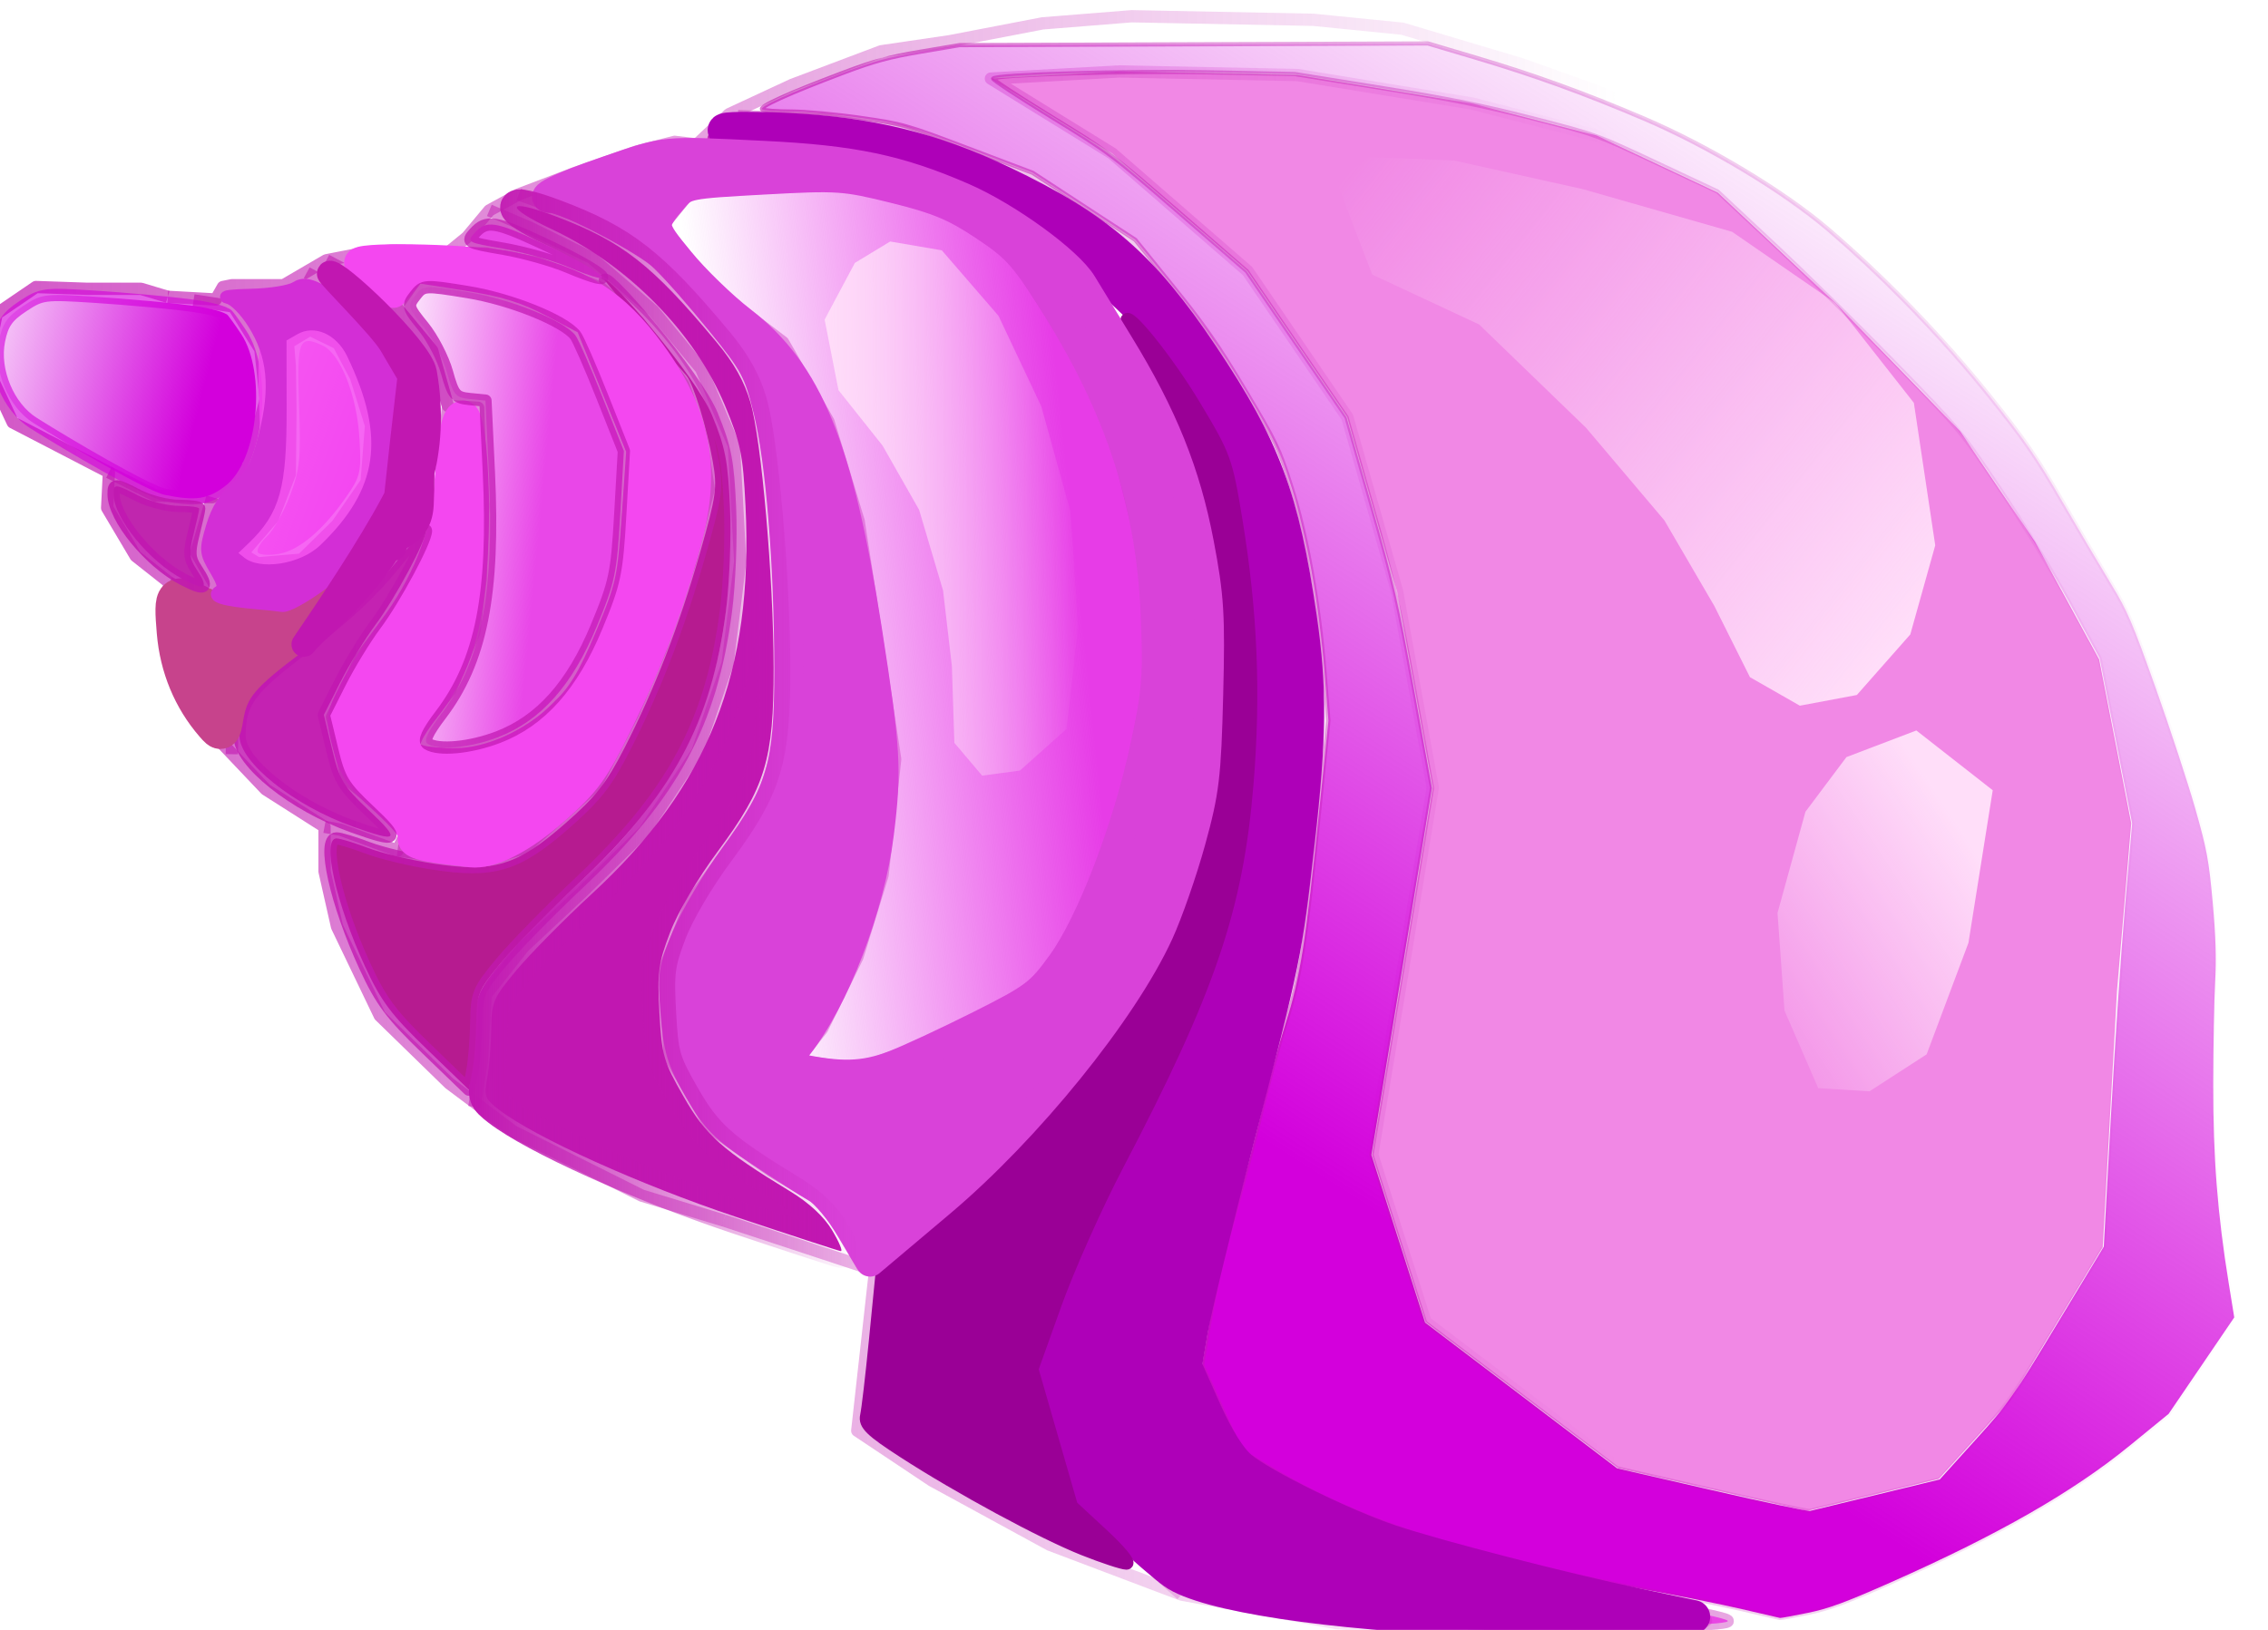 <?xml version="1.0" encoding="UTF-8" standalone="no"?>
<!-- Created with Inkscape (http://www.inkscape.org/) -->

<svg
   xmlns:dc="http://purl.org/dc/elements/1.1/"
   xmlns:cc="http://creativecommons.org/ns#"
   xmlns:rdf="http://www.w3.org/1999/02/22-rdf-syntax-ns#"
   xmlns:svg="http://www.w3.org/2000/svg"
   xmlns="http://www.w3.org/2000/svg"
   xmlns:xlink="http://www.w3.org/1999/xlink"
   xmlns:sodipodi="http://sodipodi.sourceforge.net/DTD/sodipodi-0.dtd"
   xmlns:inkscape="http://www.inkscape.org/namespaces/inkscape"
   version="1.1"
   id="svg3942"
   width="203.148"
   height="146.013"
   viewBox="0 0 203.148 146.013"
   sodipodi:docname="shell.svg"
   inkscape:version="0.92.5 (0.92.5+68)">
  <defs
     id="defs3946">
    <linearGradient
       inkscape:collect="always"
       id="linearGradient4873">
      <stop
         style="stop-color:#c117b1;stop-opacity:1;"
         offset="0"
         id="stop4869" />
      <stop
         style="stop-color:#c117b1;stop-opacity:0;"
         offset="1"
         id="stop4871" />
    </linearGradient>
    <linearGradient
       inkscape:collect="always"
       id="linearGradient8758">
      <stop
         style="stop-color:#e947e8;stop-opacity:1;"
         offset="0"
         id="stop8754" />
      <stop
         style="stop-color:#e947e8;stop-opacity:0;"
         offset="1"
         id="stop8756" />
    </linearGradient>
    <linearGradient
       inkscape:collect="always"
       id="linearGradient8746">
      <stop
         style="stop-color:#f447f0;stop-opacity:1;"
         offset="0"
         id="stop8742" />
      <stop
         style="stop-color:#f447f0;stop-opacity:0;"
         offset="1"
         id="stop8744" />
    </linearGradient>
    <linearGradient
       inkscape:collect="always"
       id="linearGradient8736">
      <stop
         style="stop-color:#d300dc;stop-opacity:1;"
         offset="0"
         id="stop8732" />
      <stop
         style="stop-color:#d300dc;stop-opacity:0;"
         offset="1"
         id="stop8734" />
    </linearGradient>
    <linearGradient
       inkscape:collect="always"
       id="linearGradient8724">
      <stop
         style="stop-color:#c117b1;stop-opacity:1;"
         offset="0"
         id="stop8720" />
      <stop
         style="stop-color:#c117b1;stop-opacity:0;"
         offset="1"
         id="stop8722" />
    </linearGradient>
    <linearGradient
       inkscape:collect="always"
       id="linearGradient8714">
      <stop
         style="stop-color:#d942d9;stop-opacity:1;"
         offset="0"
         id="stop8710" />
      <stop
         style="stop-color:#d942d9;stop-opacity:0;"
         offset="1"
         id="stop8712" />
    </linearGradient>
    <linearGradient
       inkscape:collect="always"
       id="linearGradient8696">
      <stop
         style="stop-color:#d300dc;stop-opacity:1;"
         offset="0"
         id="stop8692" />
      <stop
         style="stop-color:#d300dc;stop-opacity:0;"
         offset="1"
         id="stop8694" />
    </linearGradient>
    <linearGradient
       inkscape:collect="always"
       id="linearGradient8666">
      <stop
         style="stop-color:#e73ce7;stop-opacity:1;"
         offset="0"
         id="stop8662" />
      <stop
         style="stop-color:#e73ce7;stop-opacity:0;"
         offset="1"
         id="stop8664" />
    </linearGradient>
    <linearGradient
       inkscape:collect="always"
       id="linearGradient8632">
      <stop
         style="stop-color:#ffdef9;stop-opacity:1;"
         offset="0"
         id="stop8628" />
      <stop
         style="stop-color:#ffdef9;stop-opacity:0;"
         offset="1"
         id="stop8630" />
    </linearGradient>
    <linearGradient
       inkscape:collect="always"
       xlink:href="#linearGradient8632"
       id="linearGradient8634"
       x1="180.982"
       y1="67.03"
       x2="129.592"
       y2="26.493"
       gradientUnits="userSpaceOnUse" />
    <linearGradient
       inkscape:collect="always"
       xlink:href="#linearGradient8632"
       id="linearGradient8642"
       x1="187.607"
       y1="87.527"
       x2="163.303"
       y2="103.573"
       gradientUnits="userSpaceOnUse" />
    <linearGradient
       inkscape:collect="always"
       xlink:href="#linearGradient8632"
       id="linearGradient8660"
       x1="83.211"
       y1="55.76"
       x2="106.919"
       y2="55.76"
       gradientUnits="userSpaceOnUse" />
    <linearGradient
       inkscape:collect="always"
       xlink:href="#linearGradient8666"
       id="linearGradient8668"
       x1="106.901"
       y1="66.313"
       x2="75.046"
       y2="69.637"
       gradientUnits="userSpaceOnUse" />
    <linearGradient
       inkscape:collect="always"
       xlink:href="#linearGradient8696"
       id="linearGradient8698"
       x1="85.441"
       y1="146.304"
       x2="142.388"
       y2="56.926"
       gradientUnits="userSpaceOnUse" />
    <linearGradient
       inkscape:collect="always"
       xlink:href="#linearGradient8714"
       id="linearGradient8716"
       x1="8.828"
       y1="113.581"
       x2="0.437"
       y2="116.993"
       gradientUnits="userSpaceOnUse" />
    <linearGradient
       inkscape:collect="always"
       xlink:href="#linearGradient8724"
       id="linearGradient8726"
       x1="-1.828"
       y1="129.71"
       x2="-27.51"
       y2="137.158"
       gradientUnits="userSpaceOnUse" />
    <linearGradient
       inkscape:collect="always"
       xlink:href="#linearGradient8736"
       id="linearGradient8738"
       x1="-28.566"
       y1="68.467"
       x2="-52.483"
       y2="62.342"
       gradientUnits="userSpaceOnUse" />
    <linearGradient
       inkscape:collect="always"
       xlink:href="#linearGradient8746"
       id="linearGradient8748"
       x1="-13.613"
       y1="75.351"
       x2="-35.384"
       y2="67.294"
       gradientUnits="userSpaceOnUse" />
    <linearGradient
       inkscape:collect="always"
       xlink:href="#linearGradient8758"
       id="linearGradient8760"
       x1="2.13"
       y1="76.874"
       x2="-13.613"
       y2="75.351"
       gradientUnits="userSpaceOnUse" />
    <linearGradient
       inkscape:collect="always"
       xlink:href="#linearGradient8724"
       id="linearGradient10403"
       x1="-48.232"
       y1="106.071"
       x2="154.867"
       y2="106.071"
       gradientUnits="userSpaceOnUse" />
    <linearGradient
       inkscape:collect="always"
       xlink:href="#linearGradient8724"
       id="linearGradient10405"
       gradientUnits="userSpaceOnUse"
       x1="-48.232"
       y1="106.071"
       x2="154.867"
       y2="106.071" />
    <linearGradient
       inkscape:collect="always"
       xlink:href="#linearGradient8724"
       id="linearGradient10407"
       gradientUnits="userSpaceOnUse"
       x1="-48.232"
       y1="106.071"
       x2="154.867"
       y2="106.071" />
    <linearGradient
       inkscape:collect="always"
       xlink:href="#linearGradient8724"
       id="linearGradient10409"
       gradientUnits="userSpaceOnUse"
       x1="-48.232"
       y1="106.071"
       x2="154.867"
       y2="106.071" />
    <linearGradient
       inkscape:collect="always"
       xlink:href="#linearGradient8724"
       id="linearGradient10411"
       gradientUnits="userSpaceOnUse"
       x1="-48.232"
       y1="106.071"
       x2="154.867"
       y2="106.071" />
    <linearGradient
       inkscape:collect="always"
       xlink:href="#linearGradient8724"
       id="linearGradient10413"
       gradientUnits="userSpaceOnUse"
       x1="-48.232"
       y1="106.071"
       x2="154.867"
       y2="106.071" />
    <linearGradient
       inkscape:collect="always"
       xlink:href="#linearGradient8724"
       id="linearGradient10415"
       gradientUnits="userSpaceOnUse"
       x1="-48.232"
       y1="106.071"
       x2="154.867"
       y2="106.071" />
    <linearGradient
       inkscape:collect="always"
       xlink:href="#linearGradient8724"
       id="linearGradient10417"
       gradientUnits="userSpaceOnUse"
       x1="-48.232"
       y1="106.071"
       x2="154.867"
       y2="106.071" />
    <linearGradient
       inkscape:collect="always"
       xlink:href="#linearGradient8724"
       id="linearGradient10419"
       gradientUnits="userSpaceOnUse"
       x1="-48.232"
       y1="106.071"
       x2="154.867"
       y2="106.071" />
    <linearGradient
       inkscape:collect="always"
       xlink:href="#linearGradient8724"
       id="linearGradient10421"
       gradientUnits="userSpaceOnUse"
       x1="-48.232"
       y1="106.071"
       x2="154.867"
       y2="106.071" />
    <linearGradient
       inkscape:collect="always"
       xlink:href="#linearGradient8724"
       id="linearGradient10423"
       gradientUnits="userSpaceOnUse"
       x1="-48.232"
       y1="106.071"
       x2="154.867"
       y2="106.071" />
    <linearGradient
       inkscape:collect="always"
       xlink:href="#linearGradient8724"
       id="linearGradient10425"
       gradientUnits="userSpaceOnUse"
       x1="-48.232"
       y1="106.071"
       x2="154.867"
       y2="106.071" />
    <linearGradient
       inkscape:collect="always"
       xlink:href="#linearGradient8724"
       id="linearGradient10427"
       gradientUnits="userSpaceOnUse"
       x1="-48.232"
       y1="106.071"
       x2="154.867"
       y2="106.071" />
    <linearGradient
       inkscape:collect="always"
       xlink:href="#linearGradient8724"
       id="linearGradient10429"
       gradientUnits="userSpaceOnUse"
       x1="-48.232"
       y1="106.071"
       x2="154.867"
       y2="106.071" />
    <linearGradient
       inkscape:collect="always"
       xlink:href="#linearGradient8724"
       id="linearGradient10433"
       gradientUnits="userSpaceOnUse"
       x1="-48.232"
       y1="106.071"
       x2="154.867"
       y2="106.071" />
    <linearGradient
       inkscape:collect="always"
       xlink:href="#linearGradient8724"
       id="linearGradient10435"
       gradientUnits="userSpaceOnUse"
       x1="-48.232"
       y1="106.071"
       x2="154.867"
       y2="106.071" />
    <linearGradient
       inkscape:collect="always"
       xlink:href="#linearGradient8724"
       id="linearGradient10437"
       gradientUnits="userSpaceOnUse"
       x1="-48.232"
       y1="106.071"
       x2="154.867"
       y2="106.071" />
    <linearGradient
       inkscape:collect="always"
       xlink:href="#linearGradient8724"
       id="linearGradient10439"
       gradientUnits="userSpaceOnUse"
       x1="-48.232"
       y1="106.071"
       x2="154.867"
       y2="106.071" />
    <linearGradient
       inkscape:collect="always"
       xlink:href="#linearGradient8724"
       id="linearGradient10445"
       gradientUnits="userSpaceOnUse"
       x1="-48.232"
       y1="106.071"
       x2="154.867"
       y2="106.071" />
    <linearGradient
       inkscape:collect="always"
       xlink:href="#linearGradient8724"
       id="linearGradient10447"
       gradientUnits="userSpaceOnUse"
       x1="-48.232"
       y1="106.071"
       x2="154.867"
       y2="106.071" />
    <linearGradient
       inkscape:collect="always"
       xlink:href="#linearGradient8724"
       id="linearGradient10449"
       gradientUnits="userSpaceOnUse"
       x1="-48.232"
       y1="106.071"
       x2="154.867"
       y2="106.071" />
    <linearGradient
       inkscape:collect="always"
       xlink:href="#linearGradient8724"
       id="linearGradient10451"
       gradientUnits="userSpaceOnUse"
       x1="-48.232"
       y1="106.071"
       x2="154.867"
       y2="106.071" />
    <linearGradient
       inkscape:collect="always"
       xlink:href="#linearGradient8724"
       id="linearGradient10453"
       gradientUnits="userSpaceOnUse"
       x1="-48.232"
       y1="106.071"
       x2="154.867"
       y2="106.071" />
    <linearGradient
       inkscape:collect="always"
       xlink:href="#linearGradient8724"
       id="linearGradient10463"
       gradientUnits="userSpaceOnUse"
       x1="-48.232"
       y1="106.071"
       x2="154.867"
       y2="106.071" />
    <linearGradient
       inkscape:collect="always"
       xlink:href="#linearGradient8724"
       id="linearGradient10471"
       gradientUnits="userSpaceOnUse"
       x1="-48.232"
       y1="106.071"
       x2="154.867"
       y2="106.071" />
    <linearGradient
       inkscape:collect="always"
       xlink:href="#linearGradient8724"
       id="linearGradient10473"
       gradientUnits="userSpaceOnUse"
       x1="-48.232"
       y1="106.071"
       x2="154.867"
       y2="106.071" />
    <linearGradient
       inkscape:collect="always"
       xlink:href="#linearGradient8724"
       id="linearGradient10475"
       gradientUnits="userSpaceOnUse"
       x1="-48.232"
       y1="106.071"
       x2="154.867"
       y2="106.071" />
    <linearGradient
       inkscape:collect="always"
       xlink:href="#linearGradient8724"
       id="linearGradient10483"
       gradientUnits="userSpaceOnUse"
       x1="-48.232"
       y1="106.071"
       x2="154.867"
       y2="106.071" />
    <linearGradient
       inkscape:collect="always"
       xlink:href="#linearGradient8736"
       id="linearGradient10485"
       gradientUnits="userSpaceOnUse"
       x1="-48.232"
       y1="106.071"
       x2="154.867"
       y2="106.071" />
    <linearGradient
       inkscape:collect="always"
       xlink:href="#linearGradient4873"
       id="linearGradient4875"
       x1="-4.463"
       y1="97.433"
       x2="30.425"
       y2="97.433"
       gradientUnits="userSpaceOnUse" />
    <linearGradient
       inkscape:collect="always"
       xlink:href="#linearGradient8696"
       id="linearGradient4928"
       gradientUnits="userSpaceOnUse"
       x1="85.441"
       y1="146.304"
       x2="142.388"
       y2="56.926" />
    <linearGradient
       inkscape:collect="always"
       xlink:href="#linearGradient8724"
       id="linearGradient4930"
       gradientUnits="userSpaceOnUse"
       x1="-48.232"
       y1="106.071"
       x2="154.867"
       y2="106.071" />
    <linearGradient
       inkscape:collect="always"
       xlink:href="#linearGradient8724"
       id="linearGradient4932"
       gradientUnits="userSpaceOnUse"
       x1="-48.232"
       y1="106.071"
       x2="154.867"
       y2="106.071" />
  </defs>
  <sodipodi:namedview
     pagecolor="#ffffff"
     bordercolor="#666666"
     borderopacity="1"
     objecttolerance="10"
     gridtolerance="10"
     guidetolerance="10"
     inkscape:pageopacity="0"
     inkscape:pageshadow="2"
     inkscape:window-width="1366"
     inkscape:window-height="694"
     id="namedview3944"
     showgrid="false"
     fit-margin-top="0"
     fit-margin-left="0"
     fit-margin-right="0"
     fit-margin-bottom="0"
     inkscape:zoom="2.2153029"
     inkscape:cx="107.8283"
     inkscape:cy="73.678095"
     inkscape:window-x="0"
     inkscape:window-y="21"
     inkscape:window-maximized="1"
     inkscape:current-layer="g8833" />
  <g
     id="g8833"
     transform="translate(48.259,-33.064)"
     style="stroke:url(#linearGradient10403);stroke-width:1.1;stroke-linecap:butt;stroke-linejoin:round;stroke-miterlimit:4;stroke-dasharray:none;stroke-dashoffset:0;paint-order:fill markers stroke">
    <g
       id="g4926"
       style="stroke:url(#linearGradient4932)"
       transform="translate(-1.806,0.903)">
      <g
         style="stroke:url(#linearGradient10451);stroke-width:1.1;stroke-linecap:butt;stroke-linejoin:round;stroke-miterlimit:4;stroke-dasharray:none;stroke-dashoffset:0;paint-order:fill markers stroke"
         id="g8626"
         transform="translate(-56.327,21.964)">
        <path
           inkscape:connector-curvature="0"
           id="path3952"
           d="m 24.897,36.787 4.309,0.239 0.638,-1.117 0.798,-0.16 h 4.628 l 1.915,-1.117 1.915,-1.117 3.671,-0.718 2.314,-0.16 c 0,0 3.112,0.08 3.431,0.08 0.319,0 1.436,0.16 1.436,0.16 l 1.756,-1.436 1.995,-2.394 2.633,-1.436 5.027,-1.915 5.506,-1.915 3.431,-0.878 1.995,0.239 2.873,-2.713 5.666,-2.633 7.966,-3.005 6.158,-0.905 8.299,-1.596 7.98,-0.638 16.279,0.319 7.98,0.798 10.693,3.192 6.703,2.394 8.618,3.671 9.576,5.745 6.703,5.745 7.341,7.501 7.182,8.937 5.745,9.895 3.032,4.947 4.628,12.927 2.554,8.937 0.798,8.618 -0.479,9.416 0.16,9.097 0.958,9.097 0.958,5.426 -6.065,8.937 -7.022,5.745 -7.022,4.149 -6.224,3.192 -10.055,4.469 -4.788,0.958 -10.853,0.798 -14.204,-0.16 -14.842,-0.798 -13.885,-2.554 -11.81,-4.469 -10.533,-5.745 -6.703,-4.469 1.596,-14.364 -13.566,-4.469"
           style="fill:none;stroke:url(#linearGradient10405);stroke-width:1.1;stroke-linecap:butt;stroke-linejoin:round;stroke-miterlimit:4;stroke-dasharray:none;stroke-dashoffset:0;stroke-opacity:1;paint-order:fill markers stroke"
           sodipodi:nodetypes="cccccccccsccccccccccccccccccccccccccccccccccccccccccccccc" />
        <path
           inkscape:connector-curvature="0"
           id="path3954"
           d="m 74.691,119.537 -7.341,-2.234 -11.491,-5.745 -5.745,-4.309 -6.224,-6.065 -3.83,-7.98 -1.117,-4.947 v -3.99 l -5.267,-3.352 -5.905,-6.224 -2.394,-3.99 -0.798,-5.107 0.479,-3.192 -3.032,-2.394 -2.554,-4.309 0.16,-3.192 -8.618,-4.469 -2.394,-5.107 0.958,-4.628 3.511,-2.394 4.628,0.16 h 4.788 l 2.394,0.718"
           style="fill:none;stroke:url(#linearGradient10407);stroke-width:1.1;stroke-linecap:butt;stroke-linejoin:round;stroke-miterlimit:4;stroke-dasharray:none;stroke-dashoffset:0;stroke-opacity:1;paint-order:fill markers stroke" />
        <path
           inkscape:connector-curvature="0"
           id="path3956"
           d="m 27.211,37.106 3.591,0.559 2.394,3.83 0.479,4.469 -1.596,6.065 -3.192,2.713 -5.107,-0.16 -4.149,-2.075"
           style="fill:none;stroke:url(#linearGradient10409);stroke-width:1.1;stroke-linecap:butt;stroke-linejoin:round;stroke-miterlimit:4;stroke-dasharray:none;stroke-dashoffset:0;stroke-opacity:1;paint-order:fill markers stroke" />
        <path
           inkscape:connector-curvature="0"
           id="path3958"
           d="m 25.057,62.402 5.426,2.394 5.586,0.319 5.267,-3.352 3.99,-4.628 1.117,-6.703 0.16,-6.543 -3.671,-6.224 -5.586,-3.032"
           style="fill:none;stroke:url(#linearGradient10411);stroke-width:1.1;stroke-linecap:butt;stroke-linejoin:round;stroke-miterlimit:4;stroke-dasharray:none;stroke-dashoffset:0;stroke-opacity:1;paint-order:fill markers stroke" />
        <path
           inkscape:connector-curvature="0"
           id="path3960"
           d="m 28.887,54.741 -1.436,4.947 1.915,3.352"
           style="fill:none;stroke:url(#linearGradient10413);stroke-width:1.1;stroke-linecap:butt;stroke-linejoin:round;stroke-miterlimit:4;stroke-dasharray:none;stroke-dashoffset:0;stroke-opacity:1;paint-order:fill markers stroke" />
        <path
           inkscape:connector-curvature="0"
           id="path3962"
           d="m 31.542,59.819 2.765,-3.216 1.523,-3.95 0.056,-5.699 -0.056,-3.95 -0.169,-2.088 1.975,-1.185 2.539,1.241 1.58,2.991 1.354,4.345 -0.395,5.078 -2.652,3.837 -3.16,3.103 -3.95,0.339 z"
           style="fill:none;stroke:url(#linearGradient10415);stroke-width:1.1;stroke-linecap:butt;stroke-linejoin:round;stroke-miterlimit:4;stroke-dasharray:none;stroke-dashoffset:0;stroke-opacity:1;paint-order:fill markers stroke" />
        <path
           inkscape:connector-curvature="0"
           id="path3964"
           d="m 39.101,33.515 3.444,1.815 2.821,2.37 3.216,3.893 1.411,4.965 -0.677,7.9 -7.279,9.028 -5.135,4.063 -4.74,3.386 -1.467,2.991 -0.056,3.837"
           style="fill:none;stroke:url(#linearGradient10417);stroke-width:1.1;stroke-linecap:butt;stroke-linejoin:round;stroke-miterlimit:4;stroke-dasharray:none;stroke-dashoffset:0;stroke-opacity:1;paint-order:fill markers stroke" />
        <path
           inkscape:connector-curvature="0"
           id="path3966"
           d="m 49.09,55.136 -0.226,3.16 -2.765,5.586 -3.95,5.304 -2.539,5.248 1.354,5.586 2.708,2.257 2.539,2.539 -0.734,1.58 -5.078,-1.862 -1.459,-0.267"
           style="fill:none;stroke:url(#linearGradient10419);stroke-width:1.1;stroke-linecap:butt;stroke-linejoin:round;stroke-miterlimit:4;stroke-dasharray:none;stroke-dashoffset:0;stroke-opacity:1;paint-order:fill markers stroke" />
        <path
           inkscape:connector-curvature="0"
           id="path3968"
           d="m 45.479,86.396 3.893,0.508 3.273,0.508 4.232,-1.241 6.376,-5.643 3.329,-6.433 2.426,-5.643 2.652,-7.787 1.693,-6.658 -0.734,-4.853 -1.523,-4.514 -4.006,-5.586 -3.386,-3.047 -5.699,-2.257 -4.57,-0.846 -3.482,-0.027"
           style="fill:none;stroke:url(#linearGradient10421);stroke-width:1.1;stroke-linecap:butt;stroke-linejoin:round;stroke-miterlimit:4;stroke-dasharray:none;stroke-dashoffset:0;stroke-opacity:1;paint-order:fill markers stroke" />
        <path
           inkscape:connector-curvature="0"
           id="path3970"
           d="m 46.946,77.537 5.191,0.451 5.304,-2.144 4.514,-4.401 3.724,-8.915 0.903,-11.849 -4.514,-11.172 -5.981,-3.16 -5.417,-0.903 -3.386,-0.451 -1.918,2.708 3.216,3.893 1.411,4.965 2.708,0.169 0.113,3.273 0.339,5.417 -0.226,6.658 -0.564,4.74 -2.144,5.191 -3.16,4.063 z"
           style="fill:none;stroke:url(#linearGradient10423);stroke-width:1.1;stroke-linecap:butt;stroke-linejoin:round;stroke-miterlimit:4;stroke-dasharray:none;stroke-dashoffset:0;stroke-opacity:1;paint-order:fill markers stroke" />
        <path
           inkscape:connector-curvature="0"
           id="path3972"
           d="m 56.337,27.61 5.392,1.965 5.755,2.934 3.498,3.498 5.981,7.222 1.806,6.658 0.903,11.962 0.339,14.106 -2.031,6.545 -6.207,8.464 -2.37,5.981 0.451,7.9 3.724,6.433 5.417,3.837 4.74,2.821 3.386,5.643"
           style="fill:none;stroke:url(#linearGradient10425);stroke-width:1.1;stroke-linecap:butt;stroke-linejoin:round;stroke-miterlimit:4;stroke-dasharray:none;stroke-dashoffset:0;stroke-opacity:1;paint-order:fill markers stroke" />
        <path
           inkscape:connector-curvature="0"
           id="path3974"
           d="m 52.363,109.361 0.677,-4.176 0.339,-5.868 3.386,-4.288 5.304,-4.965 5.53,-5.417 4.74,-7.11 2.708,-7.9 1.129,-9.141 L 75.61,50.114 72.676,43.23 68.388,38.039 62.858,33.299 57.329,30.591 53.704,29.046"
           style="fill:none;stroke:url(#linearGradient10427);stroke-width:1.1;stroke-linecap:butt;stroke-linejoin:round;stroke-miterlimit:4;stroke-dasharray:none;stroke-dashoffset:0;stroke-opacity:1;paint-order:fill markers stroke" />
        <path
           inkscape:connector-curvature="0"
           id="path3976"
           d="m 69.178,30.478 4.74,5.755 6.094,4.627 4.063,7.11 2.708,8.915 1.58,10.157 1.693,11.172 -1.129,10.382 -2.257,7.335 -3.16,6.433 -2.257,2.821 5.53,0.79 5.53,-2.031 10.044,-5.078 3.95,-5.417 4.288,-11.172 2.257,-10.721 -0.339,-11.172 -2.708,-10.834 -3.386,-7.448 -5.755,-9.028 -6.094,-4.063 -9.254,-2.37 -10.269,0.564 -3.386,0.226 z"
           style="fill:url(#linearGradient8668);fill-opacity:1;stroke:url(#linearGradient10429);stroke-width:1.1;stroke-linecap:butt;stroke-linejoin:round;stroke-miterlimit:4;stroke-dasharray:none;stroke-dashoffset:0;stroke-opacity:1;paint-order:fill markers stroke" />
        <path
           inkscape:connector-curvature="0"
           id="path3978"
           d="m 86.444,33.751 -2.708,5.078 1.241,6.32 3.95,4.965 3.273,5.755 2.144,7.222 0.79,6.771 0.226,6.884 2.483,2.934 3.386,-0.451 4.176,-3.724 c 0,0 1.016,-8.69 1.016,-9.254 0,-0.564 -0.677,-10.269 -0.677,-10.269 l -2.596,-9.367 -3.837,-8.125 -5.078,-5.868 -4.627,-0.79 z"
           style="fill:url(#linearGradient8660);fill-opacity:1;stroke:#ed6aec;stroke-width:0;stroke-linecap:butt;stroke-linejoin:round;stroke-miterlimit:4;stroke-dasharray:none;stroke-dashoffset:0;stroke-opacity:0.898;paint-order:fill markers stroke" />
        <path
           inkscape:connector-curvature="0"
           id="path3980"
           d="m 88.257,124.006 3.511,-3.192 5.586,-4.628 8.379,-8.698 6.783,-9.576 3.272,-6.863 2.713,-9.656 0.16,-6.543 0.399,-10.533 -1.995,-10.613 -2.633,-6.703 -3.511,-6.144 -4.309,-6.863 -6.464,-5.267 -8.299,-3.431 -5.985,-1.436 -7.661,-0.319 -5.905,-0.399"
           style="fill:none;stroke:url(#linearGradient10433);stroke-width:1.1;stroke-linecap:butt;stroke-linejoin:round;stroke-miterlimit:4;stroke-dasharray:none;stroke-dashoffset:0;stroke-opacity:1;paint-order:fill markers stroke" />
        <path
           inkscape:connector-curvature="0"
           id="path3982"
           d="m 75.968,20.588 7.74,0.319 7.102,1.037 11.331,4.309 9.017,5.905 6.703,8.299 5.905,9.815 2.394,7.501 c 0,0 1.357,8.299 1.436,8.778 0.08,0.479 0.638,7.9 0.638,8.219 0,0.319 -1.436,14.204 -1.436,14.204 l -1.197,9.097 -2.394,7.501 -1.756,7.661 -3.032,10.533 -1.516,8.778 3.591,7.98 7.182,4.309 8.219,3.272 5.905,1.596 9.336,2.394 10.214,1.835 8.139,1.835"
           style="fill:none;fill-opacity:1;stroke:url(#linearGradient10435);stroke-width:1.1;stroke-linecap:butt;stroke-linejoin:round;stroke-miterlimit:4;stroke-dasharray:none;stroke-dashoffset:0;stroke-opacity:1;paint-order:fill markers stroke" />
        <path
           inkscape:connector-curvature="0"
           id="path3984"
           d="m 106.61,33.994 7.661,6.863 6.065,9.895 1.915,11.491 0.638,11.491 -1.277,14.364 -2.873,9.895 -4.788,10.533 -6.703,12.768 -4.149,11.491 3.511,12.129 9.097,8.139"
           style="fill:none;stroke:url(#linearGradient10437);stroke-width:1.1;stroke-linecap:butt;stroke-linejoin:round;stroke-miterlimit:4;stroke-dasharray:none;stroke-dashoffset:0;stroke-opacity:1;paint-order:fill markers stroke" />
        <path
           style="fill:#f188e5;fill-opacity:1;stroke:url(#linearGradient10439);stroke-width:1.1;stroke-linecap:butt;stroke-linejoin:round;stroke-miterlimit:4;stroke-dasharray:none;stroke-dashoffset:0;stroke-opacity:1;paint-order:fill markers stroke"
           d="m 98.63,17.236 11.491,-0.638 15.96,0.319 15.64,2.554 11.172,2.873 10.853,5.107 10.533,9.895 11.172,11.491 6.703,9.895 5.745,10.533 2.873,14.683 -1.277,15.002 -1.277,22.982 -8.299,13.725 -6.384,7.022 -11.81,2.873 -16.917,-3.83 -17.236,-13.087 -4.788,-15.002 2.554,-15.321 L 138.21,80.756 135.018,63.2 130.549,47.56 121.612,34.473 109.483,23.939 Z"
           id="path8644"
           inkscape:connector-curvature="0" />
        <path
           inkscape:connector-curvature="0"
           id="path3988"
           d="m 171.087,82.671 -2.554,9.257 0.638,8.937 3.192,7.341 5.107,0.319 5.426,-3.511 3.83,-10.214 2.234,-14.044 -7.341,-5.745 -6.703,2.554 z"
           style="fill:url(#linearGradient8642);fill-opacity:1;stroke:#f188e5;stroke-width:1.1;stroke-linecap:butt;stroke-linejoin:round;stroke-miterlimit:4;stroke-dasharray:none;stroke-dashoffset:0;stroke-opacity:1;paint-order:fill markers stroke" />
        <path
           inkscape:connector-curvature="0"
           id="path3990"
           d="m 129.592,26.493 3.192,8.299 9.576,4.469 9.576,9.257 7.022,8.299 4.469,7.661 3.192,6.384 4.469,2.554 5.107,-0.958 4.788,-5.426 2.234,-7.98 -1.915,-12.768 -7.022,-8.937 -9.257,-6.384 -13.406,-3.83 -11.491,-2.554 -7.661,-0.319 z"
           style="opacity:1;fill:url(#linearGradient8634);fill-opacity:1;fill-rule:nonzero;stroke:#f188e5;stroke-width:0;stroke-linecap:butt;stroke-linejoin:round;stroke-miterlimit:4;stroke-dasharray:none;stroke-dashoffset:0;stroke-opacity:1;paint-order:fill markers stroke" />
        <path
           style="opacity:1;fill:none;fill-opacity:1;fill-rule:nonzero;stroke:url(#linearGradient10445);stroke-width:1.1;stroke-linecap:butt;stroke-linejoin:round;stroke-miterlimit:4;stroke-dasharray:none;stroke-dashoffset:0;stroke-opacity:0.933;paint-order:fill markers stroke"
           d="m 93.269,177.775 c -4.872,-0.079 -11.449,-0.306 -14.614,-0.503 -5.121,-0.32 -6.487,-0.496 -12.394,-1.598 -5.739,-1.071 -6.718,-1.313 -7.222,-1.783 -0.321,-0.299 -2.26,-2.04 -4.308,-3.868 -2.048,-1.828 -3.791,-3.44 -3.872,-3.582 -0.204,-0.357 -3.35,-11.291 -3.35,-11.644 0,-0.157 0.905,-2.788 2.012,-5.848 1.775,-4.906 2.392,-6.282 5.228,-11.657 1.769,-3.352 4.329,-8.532 5.689,-11.511 2.039,-4.467 2.726,-6.268 3.914,-10.269 l 1.441,-4.853 0.693,-7.448 0.693,-7.448 -0.342,-5.981 c -0.277,-4.846 -0.521,-7.052 -1.285,-11.624 L 64.607,72.516 61.489,67.438 58.371,62.36 54.582,58.974 c -2.084,-1.862 -5.288,-4.611 -7.12,-6.108 l -3.332,-2.722 -4.236,-1.74 c -5.979,-2.456 -9.319,-3.219 -14.933,-3.408 -2.284,-0.077 -4.905,-0.203 -5.824,-0.281 l -1.672,-0.141 0.853,-0.873 c 0.558,-0.571 0.972,-0.823 1.197,-0.727 0.189,0.081 2.062,0.233 4.162,0.338 2.099,0.105 5.349,0.411 7.222,0.68 3.23,0.463 3.696,0.599 9.024,2.632 5.613,2.142 5.623,2.147 10.055,5.046 l 4.437,2.903 3.396,4.232 c 2.638,3.287 4.032,5.296 6.244,8.995 2.681,4.483 2.916,4.973 3.999,8.351 1.393,4.343 2.539,10.86 2.958,16.81 0.27,3.847 0.259,4.12 -0.454,11.16 -1.242,12.256 -1.712,15.275 -3.005,19.292 -0.619,1.924 -1.526,5.225 -2.015,7.335 -0.489,2.11 -1.599,6.331 -2.465,9.378 -1.021,3.591 -1.849,7.109 -2.352,9.994 l -0.777,4.453 1.88,4.187 1.88,4.187 3.571,2.143 c 5.319,3.193 9.944,4.986 19.166,7.431 4.472,1.185 9.329,2.299 12.752,2.923 6.501,1.186 8.848,1.677 9.097,1.905 0.398,0.363 -6.626,0.563 -15.021,0.426 z"
           id="path8670"
           inkscape:connector-curvature="0"
           transform="translate(56.327,-21.964)" />
        <path
           style="opacity:1;fill:#f453f2;fill-opacity:1;fill-rule:nonzero;stroke:url(#linearGradient10447);stroke-width:1.1;stroke-linecap:butt;stroke-linejoin:round;stroke-miterlimit:4;stroke-dasharray:none;stroke-dashoffset:0;stroke-opacity:0.933;paint-order:fill markers stroke"
           d="m 93.269,177.775 c -4.872,-0.079 -11.449,-0.306 -14.614,-0.503 -5.121,-0.32 -6.487,-0.496 -12.394,-1.598 -5.739,-1.071 -6.718,-1.313 -7.222,-1.783 -0.321,-0.299 -2.26,-2.04 -4.308,-3.868 -2.048,-1.828 -3.791,-3.44 -3.872,-3.582 -0.204,-0.357 -3.35,-11.291 -3.35,-11.644 0,-0.157 0.905,-2.788 2.012,-5.848 1.775,-4.906 2.392,-6.282 5.228,-11.657 1.769,-3.352 4.329,-8.532 5.689,-11.511 2.039,-4.467 2.726,-6.268 3.914,-10.269 l 1.441,-4.853 0.693,-7.448 0.693,-7.448 -0.342,-5.981 c -0.277,-4.846 -0.521,-7.052 -1.285,-11.624 L 64.607,72.516 61.489,67.438 58.371,62.36 54.582,58.974 c -2.084,-1.862 -5.288,-4.611 -7.12,-6.108 l -3.332,-2.722 -4.236,-1.74 c -5.979,-2.456 -9.319,-3.219 -14.933,-3.408 -2.284,-0.077 -4.905,-0.203 -5.824,-0.281 l -1.672,-0.141 0.853,-0.873 c 0.558,-0.571 0.972,-0.823 1.197,-0.727 0.189,0.081 2.062,0.233 4.162,0.338 2.099,0.105 5.349,0.411 7.222,0.68 3.23,0.463 3.696,0.599 9.024,2.632 5.613,2.142 5.623,2.147 10.055,5.046 l 4.437,2.903 3.396,4.232 c 2.638,3.287 4.032,5.296 6.244,8.995 2.681,4.483 2.916,4.973 3.999,8.351 1.393,4.343 2.539,10.86 2.958,16.81 0.27,3.847 0.259,4.12 -0.454,11.16 -1.242,12.256 -1.712,15.275 -3.005,19.292 -0.619,1.924 -1.526,5.225 -2.015,7.335 -0.489,2.11 -1.599,6.331 -2.465,9.378 -1.021,3.591 -1.849,7.109 -2.352,9.994 l -0.777,4.453 1.88,4.187 1.88,4.187 3.571,2.143 c 5.319,3.193 9.944,4.986 19.166,7.431 4.472,1.185 9.329,2.299 12.752,2.923 6.501,1.186 8.848,1.677 9.097,1.905 0.398,0.363 -6.626,0.563 -15.021,0.426 z"
           id="path8672"
           inkscape:connector-curvature="0"
           transform="translate(56.327,-21.964)" />
        <path
           style="opacity:1;fill:url(#linearGradient4928);fill-opacity:1;fill-rule:nonzero;stroke:url(#linearGradient4930);stroke-width:0.378;stroke-linecap:butt;stroke-linejoin:round;stroke-miterlimit:4;stroke-dasharray:none;stroke-dashoffset:0;stroke-opacity:0.933;paint-order:fill markers stroke"
           d="m 109.576,176.314 c -1.8,-0.421 -5.812,-1.229 -8.915,-1.795 -5.353,-0.977 -8.722,-1.769 -17.266,-4.059 -5.328,-1.428 -11.065,-3.794 -15.294,-6.308 l -3.417,-2.031 -1.732,-3.837 -1.732,-3.837 0.728,-4.258 c 0.469,-2.742 1.25,-6.076 2.194,-9.367 0.806,-2.81 1.908,-6.988 2.447,-9.284 0.54,-2.297 1.492,-5.772 2.117,-7.723 1.31,-4.09 1.77,-7.036 3.057,-19.56 l 0.773,-7.525 -0.336,-4.207 C 71.697,86.236 70.588,80.039 69.185,75.676 68.086,72.259 67.864,71.798 65.059,67.099 62.673,63.102 61.427,61.307 58.666,57.889 l -3.429,-4.245 -4.598,-3.003 -4.598,-3.003 -5.755,-2.176 c -5.635,-2.13 -5.838,-2.187 -9.67,-2.74 -2.153,-0.31 -4.946,-0.566 -6.207,-0.567 -1.261,-0.002 -2.424,-0.087 -2.585,-0.189 -0.349,-0.221 2.321,-1.431 7.289,-3.305 2.706,-1.02 4.088,-1.395 6.884,-1.867 l 3.498,-0.591 20.975,-0.074 20.975,-0.074 4.191,1.243 c 5.272,1.563 9.805,3.201 15.137,5.472 5.755,2.45 12.517,6.507 16.476,9.885 5.001,4.267 10.296,9.732 14.444,14.906 3.224,4.023 4.228,5.474 6.554,9.48 1.511,2.601 3.489,5.948 4.396,7.438 1.473,2.42 1.901,3.418 4.014,9.367 1.301,3.662 2.889,8.506 3.53,10.765 1.038,3.656 1.208,4.574 1.552,8.351 0.279,3.066 0.341,5.058 0.223,7.178 -0.089,1.614 -0.167,5.727 -0.172,9.141 -0.01,6.603 0.382,11.631 1.388,17.841 l 0.495,3.058 -2.938,4.319 -2.938,4.319 -3.481,2.844 c -5.086,4.155 -11.783,7.988 -21.425,12.26 -4.048,1.794 -5.555,2.348 -7.423,2.729 -1.289,0.263 -2.406,0.467 -2.482,0.453 -0.076,-0.014 -1.611,-0.369 -3.411,-0.79 z m 12.075,-10.248 5.643,-1.371 3.16,-3.5 c 3.047,-3.375 3.31,-3.748 7.345,-10.429 l 4.186,-6.929 0.63,-11.511 c 0.346,-6.331 0.918,-14.861 1.269,-18.955 l 0.639,-7.444 -1.453,-7.391 -1.453,-7.391 -2.739,-5.027 c -1.647,-3.022 -4.135,-7.096 -6.24,-10.218 -3.493,-5.178 -3.515,-5.206 -9.209,-11.059 -3.139,-3.228 -8.031,-8.041 -10.87,-10.696 l -5.163,-4.828 -5.429,-2.548 C 96.599,44.252 96.473,44.206 90.812,42.756 86.449,41.638 83.235,40.992 77.3,40.04 l -7.787,-1.249 -7.684,-0.152 c -7.274,-0.144 -18.931,0.193 -19.324,0.559 -0.082,0.076 2.252,1.612 5.187,3.412 5.172,3.171 5.525,3.436 11.433,8.558 l 6.096,5.285 4.468,6.545 4.468,6.545 2.231,7.806 c 2.019,7.065 2.382,8.641 3.827,16.608 l 1.596,8.802 -2.129,12.978 c -1.171,7.138 -2.392,14.531 -2.713,16.43 l -0.584,3.452 2.404,7.512 2.404,7.512 8.598,6.528 8.598,6.528 8.471,1.95 c 4.659,1.073 8.623,1.914 8.809,1.869 0.186,-0.045 2.878,-0.698 5.981,-1.452 z"
           id="path8674"
           inkscape:connector-curvature="0"
           transform="translate(56.327,-21.964)" />
      </g>
      <g
         style="stroke:url(#linearGradient10485);stroke-width:1.1;stroke-linecap:butt;stroke-linejoin:round;stroke-miterlimit:4;stroke-dasharray:none;stroke-dashoffset:0;paint-order:fill markers stroke"
         id="g8790">
        <path
           inkscape:connector-curvature="0"
           id="path8700"
           d="m 80.837,177.215 c -7.062,-0.349 -19.393,-2.306 -21.422,-3.401 -0.621,-0.335 -2.805,-2.19 -4.855,-4.123 l -3.726,-3.514 -1.595,-5.625 -1.595,-5.625 1.69,-4.983 c 0.929,-2.741 3.196,-7.928 5.038,-11.528 9.156,-17.898 11.091,-23.418 12.182,-34.758 0.878,-9.121 0.659,-15.751 -0.831,-25.164 L 64.778,72.515 61.532,67.246 C 58.421,62.194 58.002,61.732 51.404,56.072 44.185,49.879 42.833,49.088 35.04,46.499 32.527,45.664 29.881,45.246 24.776,44.876 18.937,44.453 17.977,44.282 18.426,43.74 c 0.567,-0.683 4.387,-0.555 11.859,0.396 8.993,1.145 21.811,7.678 26.443,13.479 4.667,5.844 9.162,13.071 10.721,17.238 1.182,3.159 2.598,10.444 3.231,16.617 0.413,4.027 0.343,6.152 -0.467,14.129 -1.12,11.036 -1.509,12.991 -5.725,28.755 -1.759,6.579 -3.538,13.772 -3.951,15.985 l -0.752,4.022 1.889,4.373 c 1.855,4.294 1.939,4.401 4.668,5.977 4.814,2.78 8.06,4.25 12.57,5.691 5.671,1.812 15.449,4.263 22.145,5.55 2.917,0.561 5.304,1.181 5.304,1.378 0,0.429 -15.981,0.356 -25.524,-0.115 z"
           style="opacity:1;fill:#d300dc;fill-opacity:1;fill-rule:nonzero;stroke:url(#linearGradient10453);stroke-width:1.1;stroke-linecap:butt;stroke-linejoin:round;stroke-miterlimit:4;stroke-dasharray:none;stroke-dashoffset:0;stroke-opacity:0.933;paint-order:fill markers stroke" />
        <path
           inkscape:connector-curvature="0"
           id="path8704"
           d="m 86.049,177.208 c -13.312,-0.454 -24.568,-2.166 -27.357,-4.16 -0.771,-0.551 -2.824,-2.323 -4.563,-3.938 l -3.161,-2.937 -1.6,-5.575 -1.6,-5.575 1.255,-3.677 c 1.636,-4.793 1.54,-4.576 7.734,-17.445 8.776,-18.232 10.057,-23.288 10.066,-39.724 0.004,-8.225 -0.175,-11.249 -0.945,-15.901 C 64.951,72.676 64.858,72.42 62.086,67.896 58.983,62.832 55.802,59.44 48.982,53.924 41.717,48.047 35.922,45.817 25.307,44.815 c -3.599,-0.34 -6.691,-0.776 -6.87,-0.968 -0.179,-0.193 2.315,-0.228 5.543,-0.079 7.38,0.341 13.097,1.741 19.396,4.75 8.583,4.1 12.502,7.501 17.843,15.487 5.556,8.306 7.219,12.75 8.782,23.462 0.926,6.347 0.883,10.749 -0.199,20.256 -1.128,9.916 -1.152,10.031 -5.447,26.632 -1.959,7.572 -3.808,15.216 -4.108,16.986 l -0.545,3.218 1.752,3.932 c 1.145,2.569 2.271,4.36 3.249,5.166 1.956,1.613 9.206,5.175 13.39,6.579 4.068,1.366 15.502,4.315 22.175,5.721 l 4.965,1.046 -2.708,0.294 c -3.189,0.346 -3.817,0.343 -16.476,-0.089 z"
           style="opacity:1;fill:#ae00b8;fill-opacity:1;fill-rule:nonzero;stroke:#ae00b8;stroke-width:2.99;stroke-linecap:butt;stroke-linejoin:round;stroke-miterlimit:4;stroke-dasharray:none;stroke-dashoffset:0;stroke-opacity:1;paint-order:fill markers stroke" />
        <path
           inkscape:connector-curvature="0"
           id="path8706"
           d="m 50.613,170.964 c -3.69,-1.466 -11.143,-5.499 -16.167,-8.75 -2.885,-1.866 -3.488,-2.454 -3.31,-3.222 0.12,-0.517 0.475,-3.549 0.789,-6.74 l 0.571,-5.8 3.186,-2.776 c 7.481,-6.519 13.955,-13.269 17.396,-18.139 4.636,-6.56 6.572,-10.518 8.372,-17.11 1.358,-4.972 1.509,-6.179 1.738,-13.891 0.215,-7.224 0.121,-9.15 -0.645,-13.316 -1.104,-6 -3.015,-11.271 -5.896,-16.259 -1.209,-2.093 -2.198,-3.931 -2.198,-4.084 0,-0.996 3.691,3.605 6.075,7.572 2.759,4.591 2.877,4.916 3.774,10.382 1.34,8.169 1.644,15.477 0.978,23.556 -0.918,11.144 -3.41,18.465 -11.624,34.151 -1.906,3.64 -4.406,9.24 -5.554,12.444 l -2.088,5.825 1.77,6.137 1.77,6.137 2.788,2.581 c 1.533,1.419 2.483,2.575 2.111,2.569 -0.372,-0.006 -2.099,-0.576 -3.837,-1.267 z"
           style="opacity:1;fill:#9a0096;fill-opacity:1;fill-rule:nonzero;stroke:#9a0096;stroke-width:1.1;stroke-linecap:butt;stroke-linejoin:round;stroke-miterlimit:4;stroke-dasharray:none;stroke-dashoffset:0;stroke-opacity:1;paint-order:fill markers stroke" />
        <path
           inkscape:connector-curvature="0"
           id="path8708"
           d="m 29.764,142.304 c -0.955,-1.62 -2.323,-3.262 -3.075,-3.692 -0.745,-0.426 -3.025,-1.884 -5.066,-3.24 -3.212,-2.134 -3.954,-2.884 -5.506,-5.577 -1.555,-2.697 -1.835,-3.611 -2.098,-6.861 -0.283,-3.492 -0.213,-3.964 1.02,-6.885 0.728,-1.725 2.654,-4.965 4.28,-7.199 4.22,-5.799 4.887,-8.075 4.887,-16.662 0,-9.381 -0.754,-18.731 -1.878,-23.288 -0.868,-3.52 -1.218,-4.172 -4.238,-7.9 -1.81,-2.234 -4.069,-4.815 -5.02,-5.734 -1.602,-1.548 -8.783,-5.326 -10.124,-5.326 -1.381,0 0.571,-0.977 4.987,-2.497 5.397,-1.857 4.838,-1.803 14.016,-1.358 7.981,0.386 12.105,1.253 17.842,3.747 3.99,1.735 9.471,5.718 10.709,7.781 0.372,0.621 1.859,3.058 3.305,5.417 3.907,6.376 5.966,11.489 7.168,17.806 0.91,4.78 1.011,6.428 0.831,13.567 -0.183,7.281 -0.346,8.641 -1.571,13.091 -0.752,2.731 -2.046,6.446 -2.877,8.256 -3.22,7.017 -11.785,17.592 -19.55,24.137 -2.132,1.797 -4.426,3.732 -5.099,4.299 l -1.223,1.032 z m 3.823,-14.725 c 1.311,-0.498 4.764,-2.102 7.674,-3.563 4.928,-2.476 5.433,-2.854 7.368,-5.526 2.651,-3.661 5.874,-12.061 7.457,-19.431 1.042,-4.853 1.158,-6.226 0.963,-11.405 -0.391,-10.356 -3.153,-18.889 -9.227,-28.507 -2.564,-4.06 -3.274,-4.84 -6.145,-6.749 -2.613,-1.737 -4.171,-2.386 -7.988,-3.327 -4.534,-1.117 -5.05,-1.151 -11.739,-0.786 -6.805,0.372 -7.025,0.416 -8.019,1.584 -2.092,2.458 -2.089,2.491 0.526,5.681 1.338,1.633 3.818,4.038 5.511,5.345 6,4.634 8.704,11.27 11.262,27.641 1.688,10.802 1.791,12.55 1.079,18.294 -0.817,6.596 -3.971,14.842 -7.284,19.045 l -1.322,1.678 1.042,0.227 c 4.014,0.876 6.136,0.828 8.842,-0.201 z"
           style="opacity:1;fill:url(#linearGradient8716);fill-opacity:1;fill-rule:nonzero;stroke:#d942d9;stroke-width:2.612;stroke-linecap:butt;stroke-linejoin:round;stroke-miterlimit:4;stroke-dasharray:none;stroke-dashoffset:0;stroke-opacity:1;paint-order:fill markers stroke" />
        <path
           inkscape:connector-curvature="0"
           id="path8718"
           d="m 19.466,141.174 c -8.688,-2.912 -18.005,-7.126 -21.234,-9.604 -1.26,-0.967 -1.345,-1.201 -1.042,-2.859 0.182,-0.993 0.343,-2.963 0.357,-4.378 0.024,-2.401 0.173,-2.749 2.24,-5.233 C 1.005,117.637 4.072,114.529 6.603,112.193 17.008,102.591 21.051,92.36 20.323,77.477 20.098,72.87 19.888,71.854 18.466,68.449 15.757,61.964 9.808,55.908 3.006,52.71 c -4.344,-2.042 -4.177,-2.857 0.245,-1.192 6.052,2.278 8.639,4.296 14.474,11.288 1.572,1.884 2.499,3.533 3.046,5.417 0.988,3.406 2.057,15.68 2.071,23.764 0.014,8.222 -0.734,10.69 -4.971,16.401 -1.824,2.459 -3.606,5.481 -4.3,7.296 -1.059,2.767 -1.161,3.536 -0.957,7.218 0.212,3.832 0.364,4.359 2.162,7.495 2.006,3.5 3.441,4.776 9.551,8.492 1.702,1.035 3.032,2.271 3.764,3.498 0.622,1.044 0.968,1.879 0.767,1.855 -0.2,-0.023 -4.427,-1.404 -9.392,-3.068 z"
           style="opacity:1;fill:url(#linearGradient8726);fill-opacity:1;fill-rule:nonzero;stroke:url(#linearGradient4875);stroke-width:2.99;stroke-linecap:butt;stroke-linejoin:round;stroke-miterlimit:4;stroke-dasharray:none;stroke-dashoffset:0;stroke-opacity:1;paint-order:fill markers stroke" />
        <path
           sodipodi:nodetypes="ssccccsssccsscsscscs"
           inkscape:connector-curvature="0"
           id="path8728"
           d="m -8.247,126.119 c -3.171,-3.059 -4.068,-4.259 -5.506,-7.372 -2.617,-5.664 -3.911,-11.478 -2.555,-11.477 0.31,1.2e-4 1.58,0.385 2.821,0.856 1.241,0.471 3.879,1.101 5.861,1.401 5.394,0.815 7.472,0.187 11.754,-3.555 2.79,-2.438 3.729,-3.631 5.357,-6.81 2.717,-5.304 4.906,-10.966 6.778,-17.534 1.442,-5.061 1.543,-5.783 1.128,-8.125 -0.54,-3.055 -1.7,-6.856 -2.338,-7.66 -0.251,-0.316 -7.456,-8.497 -7.332,-8.621 0.373,-0.373 8.125,8.568 9.6,12.13 1.189,2.871 1.434,4.127 1.613,8.266 0.119,2.739 -0.044,6.835 -0.371,9.334 -1.306,9.994 -4.788,16.427 -13.16,24.313 -2.693,2.537 -5.855,5.773 -7.026,7.193 -1.995,2.417 -2.132,2.751 -2.17,5.289 -0.023,1.49 -0.182,3.455 -0.354,4.368 l -0.313,1.659 z"
           style="opacity:1;fill:#b61b90;fill-opacity:1;fill-rule:nonzero;stroke:url(#linearGradient10463);stroke-width:1.1;stroke-linecap:butt;stroke-linejoin:round;stroke-miterlimit:4;stroke-dasharray:none;stroke-dashoffset:0;stroke-opacity:0.933;paint-order:fill markers stroke" />
        <path
           sodipodi:nodetypes="ssssssssss"
           inkscape:connector-curvature="0"
           id="path8730"
           d="m -31.689,76.494 c -1.598,-0.326 -8.814,-4.568 -11.782,-6.446 -2.239,-1.416 -3.607,-4.698 -3.072,-7.368 0.308,-1.537 0.744,-2.167 2.132,-3.085 1.68,-1.112 1.916,-1.143 6.403,-0.854 2.563,0.165 7.692,0.588 9.644,0.941 1.952,0.353 2.164,0.642 2.228,0.642 0.064,0 0.645,0.8 1.292,1.777 2.253,3.405 1.56,11.313 -1.431,13.595 -1.53,1.167 -2.607,1.372 -5.413,0.799 z"
           style="opacity:1;fill:url(#linearGradient8738);fill-opacity:1;fill-rule:nonzero;stroke:#d300db;stroke-width:1.1;stroke-linecap:butt;stroke-linejoin:round;stroke-miterlimit:4;stroke-dasharray:none;stroke-dashoffset:0;stroke-opacity:0.616;paint-order:fill markers stroke" />
        <path
           inkscape:connector-curvature="0"
           id="path8740"
           d="m -23.352,81.646 c -0.145,-0.234 0.22,-0.881 0.812,-1.436 0.591,-0.556 1.524,-2.211 2.073,-3.678 0.879,-2.351 0.975,-3.311 0.805,-8.069 -0.209,-5.85 -0.025,-6.321 2.088,-5.359 1.608,0.733 3.097,4.48 3.32,8.356 0.173,3.012 0.092,3.37 -1.173,5.191 -2.067,2.976 -4.197,4.788 -6.02,5.122 -0.903,0.165 -1.76,0.109 -1.905,-0.126 z"
           style="opacity:1;fill:url(#linearGradient8748);fill-opacity:1;fill-rule:nonzero;stroke:#f446f0;stroke-width:7.147;stroke-linecap:butt;stroke-linejoin:round;stroke-miterlimit:4;stroke-dasharray:none;stroke-dashoffset:0;stroke-opacity:0.824;paint-order:fill markers stroke" />
        <path
           inkscape:connector-curvature="0"
           id="path8750"
           d="m -6.264,108.32 c -2.762,-0.345 -3.472,-0.626 -3.222,-1.276 0.152,-0.395 -0.795,-1.581 -2.474,-3.101 -2.317,-2.097 -2.817,-2.833 -3.376,-4.976 -0.64,-2.453 -0.627,-2.573 0.538,-4.893 0.657,-1.308 2.206,-3.751 3.443,-5.429 3.1,-4.206 4.718,-8.275 5.069,-12.749 0.416,-5.287 0.672,-6.545 1.333,-6.545 0.85,0 1.292,8.496 0.751,14.445 -0.496,5.454 -1.607,8.621 -4.176,11.908 -2.892,3.7 -2.294,4.775 2.667,4.787 3.162,0.008 6.997,-1.727 9.715,-4.396 C 5.677,94.451 6.577,92.957 8.134,89.234 10,84.773 10.151,84.095 10.541,78.445 L 10.957,72.416 8.641,66.708 6.324,61.001 3.13,59.313 C 0.673,58.015 -1.13,57.457 -4.687,56.894 l -4.624,-0.732 -0.959,1.138 -0.959,1.138 -1.677,-1.255 c -0.923,-0.69 -1.549,-1.383 -1.392,-1.54 0.548,-0.548 10.482,-0.281 13.546,0.364 6.245,1.314 9.315,3.217 12.698,7.873 3.868,5.324 4.837,10.099 3.277,16.161 -1.495,5.811 -3.512,11.232 -6.233,16.749 -2.231,4.523 -2.871,5.411 -5.722,7.93 -2.967,2.622 -5.745,4.033 -7.551,3.837 -0.344,-0.037 -1.234,-0.144 -1.979,-0.237 z"
           style="opacity:1;fill:#f447f0;fill-opacity:1;fill-rule:nonzero;stroke:#f447f0;stroke-width:2.612;stroke-linecap:butt;stroke-linejoin:round;stroke-miterlimit:4;stroke-dasharray:none;stroke-dashoffset:0;stroke-opacity:1;paint-order:fill markers stroke" />
        <path
           inkscape:connector-curvature="0"
           id="path8752"
           d="m -8.155,98.789 c -0.376,-0.239 -0.025,-1.014 1.173,-2.589 3.637,-4.781 4.836,-10.821 4.317,-21.746 L -2.97,68.048 -4.379,67.91 c -1.271,-0.125 -1.47,-0.359 -2.036,-2.395 -0.345,-1.241 -1.296,-3.08 -2.113,-4.086 -1.417,-1.743 -1.451,-1.874 -0.74,-2.788 0.732,-0.941 0.823,-0.947 4.715,-0.313 3.846,0.627 8.608,2.542 9.642,3.877 0.256,0.331 1.337,2.796 2.403,5.479 l 1.937,4.878 -0.326,5.717 c -0.299,5.254 -0.47,6.065 -2.112,10.019 -2.189,5.272 -5.018,8.442 -8.838,9.904 -2.489,0.953 -5.32,1.217 -6.308,0.589 z"
           style="opacity:1;fill:url(#linearGradient8760);fill-opacity:1;fill-rule:nonzero;stroke:url(#linearGradient10471);stroke-width:1.1;stroke-linecap:butt;stroke-linejoin:round;stroke-miterlimit:4;stroke-dasharray:none;stroke-dashoffset:0;stroke-opacity:0.933;paint-order:fill markers stroke" />
        <path
           inkscape:connector-curvature="0"
           id="path8762"
           d="m 4.344,56.041 c -1.366,-0.574 -3.96,-1.297 -5.766,-1.606 -3.156,-0.54 -3.254,-0.594 -2.526,-1.399 1.07,-1.183 1.84,-1.067 6.102,0.919 5.715,2.664 7.416,4.285 2.189,2.086 z"
           style="opacity:1;fill:#e947e8;fill-opacity:1;fill-rule:nonzero;stroke:url(#linearGradient10473);stroke-width:1.1;stroke-linecap:butt;stroke-linejoin:round;stroke-miterlimit:4;stroke-dasharray:none;stroke-dashoffset:0;stroke-opacity:0.933;paint-order:fill markers stroke" />
        <path
           inkscape:connector-curvature="0"
           id="path8764"
           d="m -14.852,106.209 c -5.303,-1.893 -10.146,-5.762 -10.146,-8.106 0,-3.048 0.896,-4.253 5.997,-8.063 3.361,-2.51 5.816,-4.793 7.804,-7.255 1.596,-1.976 2.901,-3.364 2.901,-3.084 0,0.916 -2.768,6.075 -4.514,8.412 -0.939,1.257 -2.367,3.591 -3.172,5.187 l -1.465,2.901 0.737,3.069 c 0.664,2.767 0.992,3.311 3.334,5.518 2.837,2.674 2.62,2.883 -1.476,1.421 z"
           style="opacity:1;fill:#c422b2;fill-opacity:1;fill-rule:nonzero;stroke:url(#linearGradient10475);stroke-width:1.1;stroke-linecap:butt;stroke-linejoin:round;stroke-miterlimit:4;stroke-dasharray:none;stroke-dashoffset:0;stroke-opacity:0.933;paint-order:fill markers stroke" />
        <path
           inkscape:connector-curvature="0"
           id="path8766"
           d="m -27.304,97.049 c -1.981,-2.284 -3.163,-5.131 -3.424,-8.253 -0.3,-3.583 -0.184,-3.693 2.477,-2.343 0.921,0.467 3.134,0.994 4.917,1.171 3.144,0.312 3.305,0.278 5.336,-1.119 1.152,-0.792 2.201,-1.333 2.332,-1.202 0.131,0.131 -1.864,1.799 -4.433,3.706 -4.787,3.554 -5.774,4.721 -6.221,7.364 -0.244,1.446 -0.29,1.477 -0.984,0.677 z"
           style="opacity:1;fill:#c7438c;fill-opacity:1;fill-rule:nonzero;stroke:#c7438c;stroke-width:3.368;stroke-linecap:butt;stroke-linejoin:round;stroke-miterlimit:4;stroke-dasharray:none;stroke-dashoffset:0;stroke-opacity:1;paint-order:fill markers stroke" />
        <path
           inkscape:connector-curvature="0"
           id="path8768"
           d="m -23.417,86.196 c -2.979,-0.26 -4.104,-0.601 -3.405,-1.033 0.495,-0.306 0.431,-0.682 -0.341,-1.99 -0.899,-1.524 -0.915,-1.736 -0.285,-3.855 0.457,-1.539 1.168,-2.657 2.265,-3.561 1.313,-1.082 1.75,-1.906 2.444,-4.602 1.088,-4.229 0.798,-7.169 -0.988,-10.014 -0.763,-1.215 -1.749,-2.198 -2.315,-2.308 -0.542,-0.105 0.388,-0.219 2.067,-0.253 1.679,-0.034 3.466,-0.315 3.97,-0.626 0.786,-0.483 1.283,-0.367 3.47,0.814 1.996,1.078 2.919,1.963 4.236,4.063 1.531,2.442 1.686,2.982 1.715,5.983 0.017,1.814 -0.202,4.76 -0.488,6.545 -0.45,2.809 -0.787,3.563 -2.497,5.593 -1.81,2.148 -6.713,5.659 -7.65,5.478 -0.216,-0.042 -1.205,-0.147 -2.198,-0.233 z m 6.02,-4.786 c 5.41,-5.181 6.124,-10.128 2.537,-17.57 -1.098,-2.277 -3.41,-3.257 -5.225,-2.216 l -1.255,0.72 0.011,6.371 c 0.012,7.093 -0.558,9.148 -3.25,11.727 l -1.351,1.295 1.031,0.823 c 1.656,1.322 5.543,0.725 7.502,-1.151 z"
           style="opacity:1;fill:#d32ed6;fill-opacity:1;fill-rule:nonzero;stroke:#d32ed6;stroke-width:1.1;stroke-linecap:butt;stroke-linejoin:round;stroke-miterlimit:4;stroke-dasharray:none;stroke-dashoffset:0;stroke-opacity:1;paint-order:fill markers stroke" />
        <path
           sodipodi:nodetypes="cscsssscc"
           inkscape:connector-curvature="0"
           id="path8770"
           d="m -11.278,80.955 c 0.155,-0.807 2.432,-0.72 2.558,-3.614 0.772,-17.734 -5.312,25.381 -1.004,-11.488 l -1.68,-2.855 c -0.907,-1.542 -5.664,-6.226 -5.548,-6.342 0.469,-0.469 8.134,6.724 8.516,8.886 2.555,14.451 -9.244,22.26 -10.694,24.222 -1.334,1.805 11.688,-16.494 9.246,-17.367 z"
           style="opacity:1;fill:#c721c6;fill-opacity:1;fill-rule:nonzero;stroke:#c117b1;stroke-width:2.234;stroke-linecap:butt;stroke-linejoin:round;stroke-miterlimit:4;stroke-dasharray:none;stroke-dashoffset:0;stroke-opacity:1;paint-order:fill markers stroke" />
        <path
           inkscape:connector-curvature="0"
           id="path8772"
           d="m -30.098,84.035 c -2.969,-1.549 -6.156,-5.456 -6.177,-7.573 -0.01,-0.992 0.093,-0.987 2.249,0.113 0.973,0.497 2.59,0.903 3.593,0.903 1.003,0 1.824,0.113 1.824,0.252 0,0.138 -0.227,1.153 -0.505,2.255 -0.422,1.676 -0.385,2.186 0.226,3.118 1.185,1.808 0.896,2.032 -1.211,0.933 z"
           style="opacity:1;fill:#c026ae;fill-opacity:1;fill-rule:nonzero;stroke:url(#linearGradient10483);stroke-width:1.1;stroke-linecap:butt;stroke-linejoin:round;stroke-miterlimit:4;stroke-dasharray:none;stroke-dashoffset:0;stroke-opacity:0.933;paint-order:fill markers stroke" />
      </g>
    </g>
  </g>
</svg>

